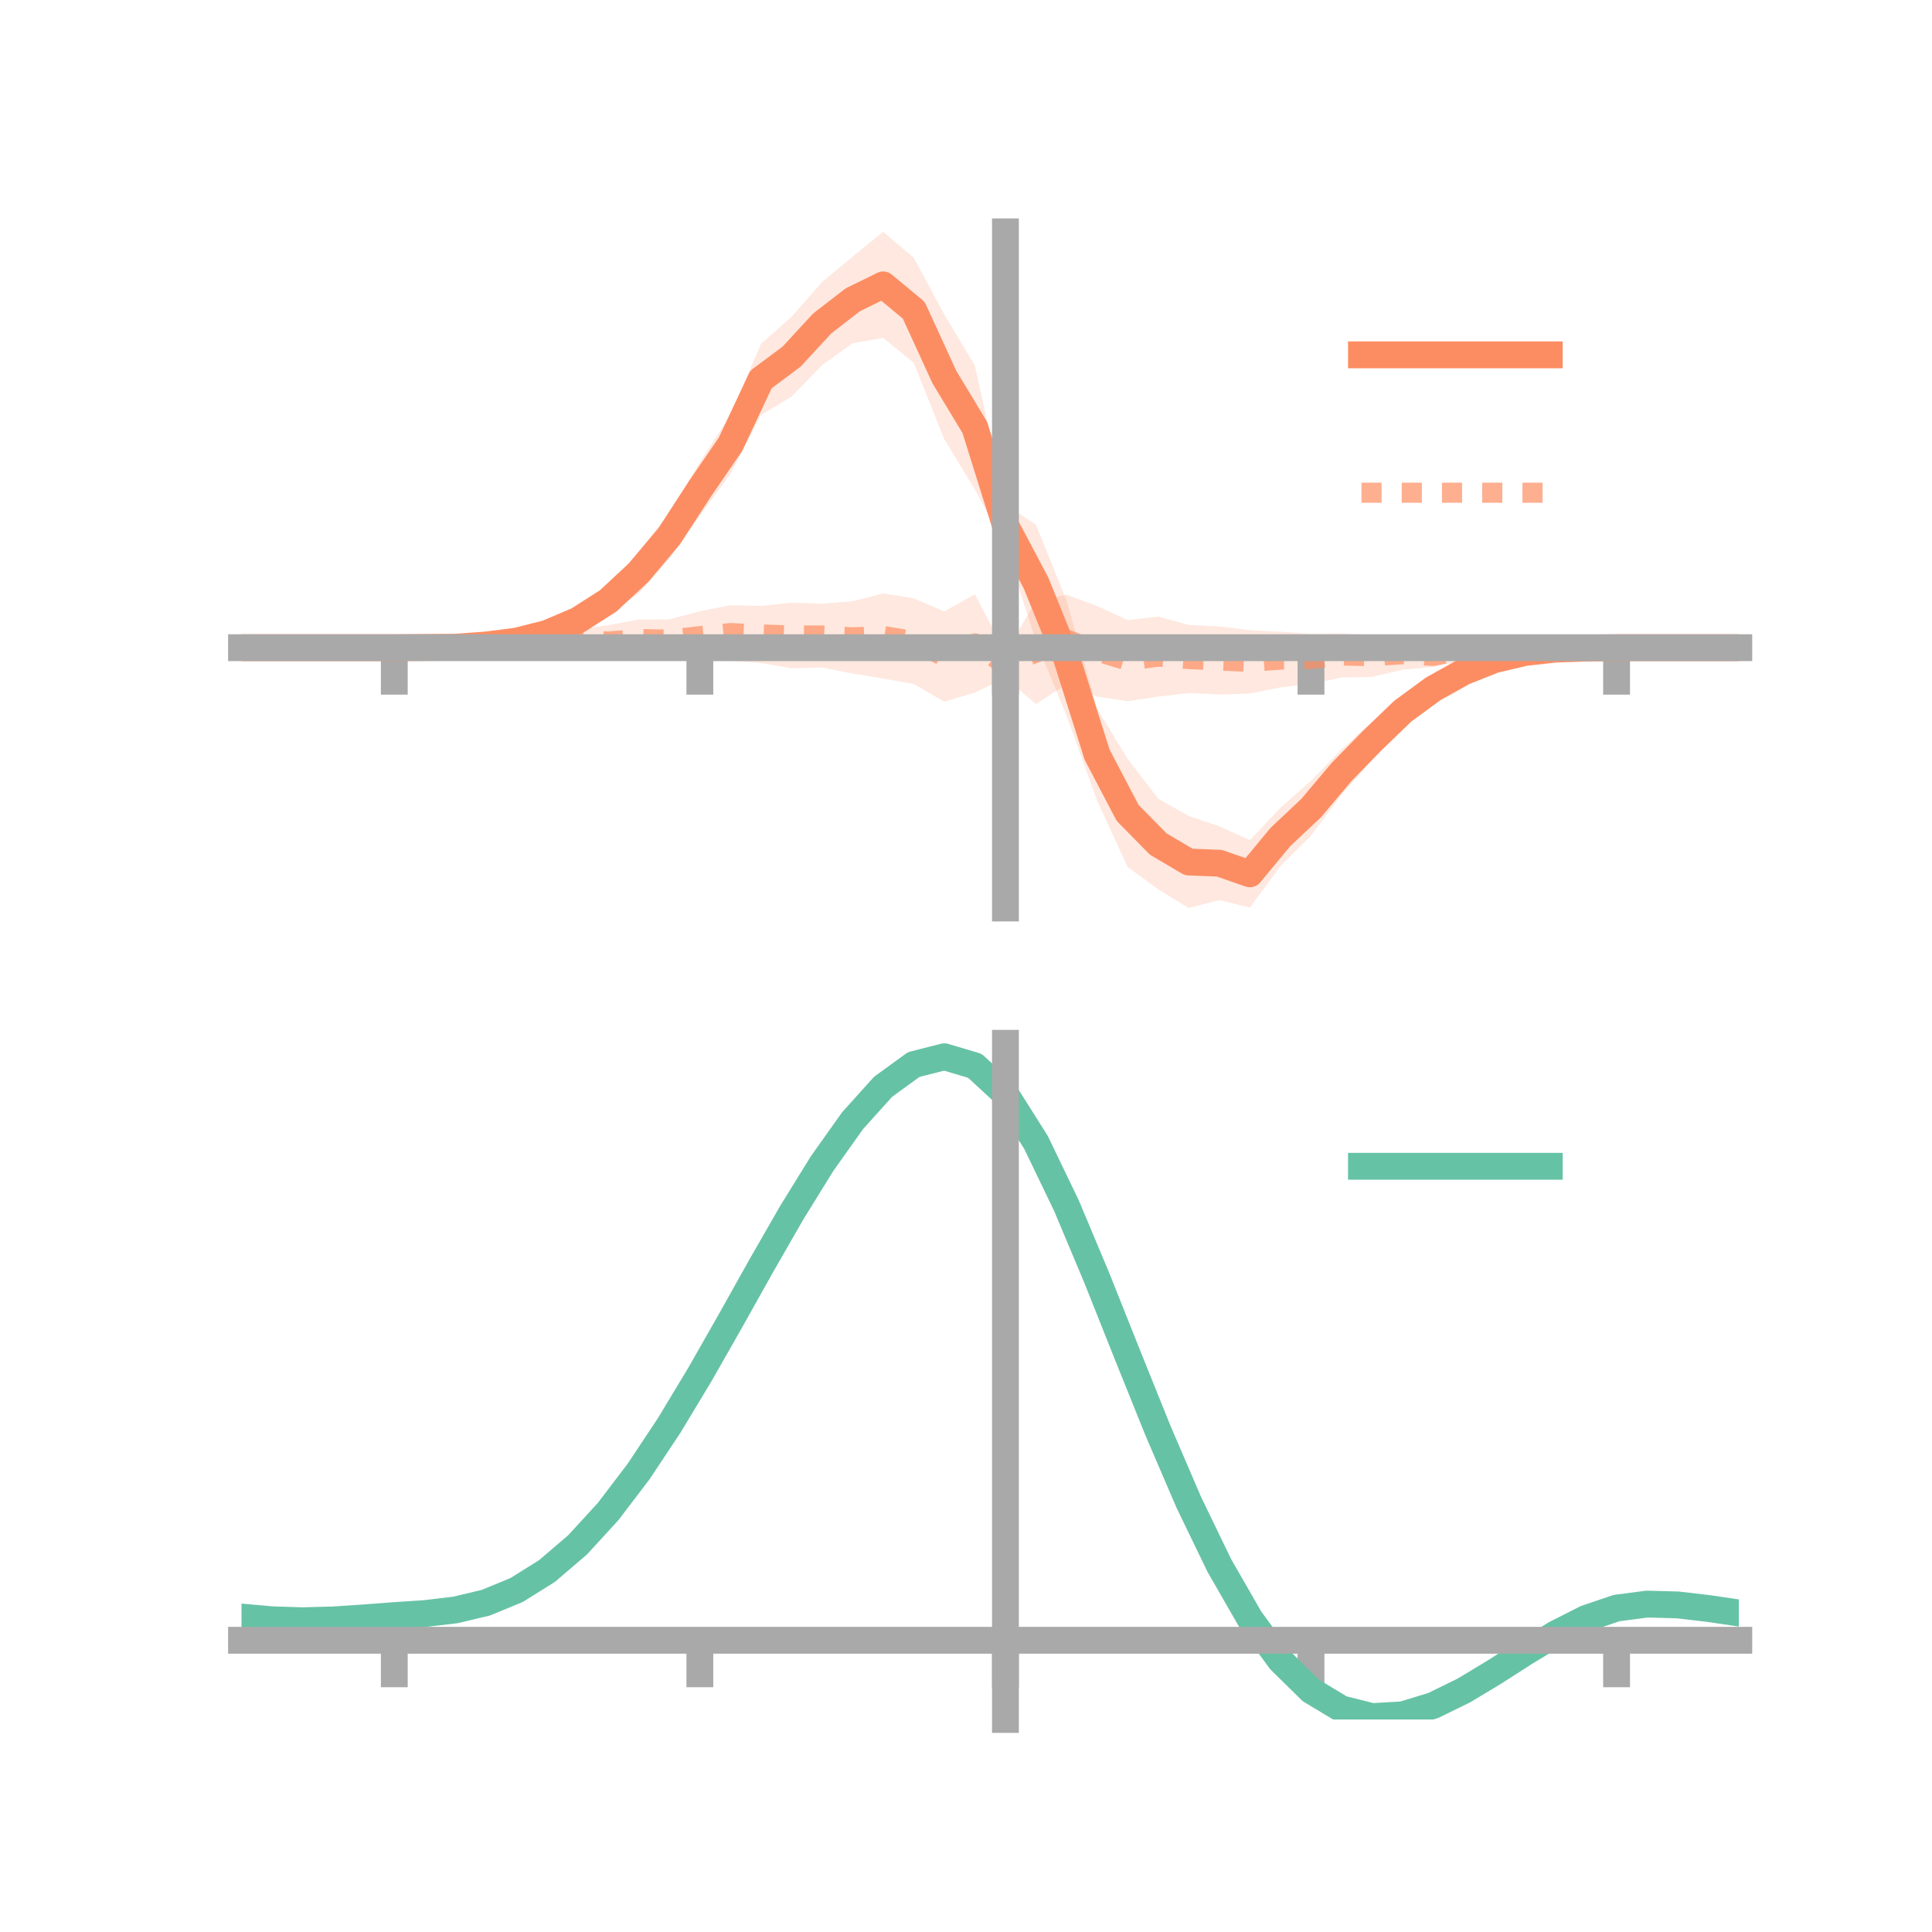 <?xml version="1.0" encoding="utf-8" standalone="no"?>
<!DOCTYPE svg PUBLIC "-//W3C//DTD SVG 1.1//EN"
  "http://www.w3.org/Graphics/SVG/1.1/DTD/svg11.dtd">
<!-- Created with matplotlib (https://matplotlib.org/) -->
<svg height="144pt" version="1.1" viewBox="0 0 144 144" width="144pt" xmlns="http://www.w3.org/2000/svg" xmlns:xlink="http://www.w3.org/1999/xlink">
 <defs>
  <style type="text/css">*{stroke-linecap:butt;stroke-linejoin:round;}</style>
 </defs>
 <g id="figure_1">
  <g id="patch_1">
   <path d="M 0 144 
L 144 144 
L 144 0 
L 0 0 
z
" style="fill:none;"/>
  </g>
  <g id="axes_1">
   <g id="patch_2">
    <path d="M 18 67.68 
L 129.6 67.68 
L 129.6 17.28 
L 18 17.28 
z
" style="fill:none;"/>
   </g>
   <g id="PolyCollection_1">
    <path clip-path="url(#p4aa3dd4674)" d="M 18 48.275 
L 18 48.275 
L 20.278 48.275 
L 22.555 48.275 
L 24.833 48.275 
L 27.11 48.275 
L 29.388 48.275 
L 31.665 48.189 
L 33.943 48.082 
L 36.22 47.802 
L 38.498 47.221 
L 40.776 46.518 
L 43.053 45.323 
L 45.331 43.724 
L 47.608 41.108 
L 49.886 38.253 
L 52.163 34.461 
L 54.441 30.909 
L 56.718 25.634 
L 58.996 23.616 
L 61.273 21.018 
L 63.551 19.129 
L 65.829 17.28 
L 68.106 19.213 
L 70.384 23.447 
L 72.661 27.255 
L 74.939 37.608 
L 77.216 39.108 
L 79.494 44.764 
L 81.771 52.826 
L 84.049 56.565 
L 86.327 59.532 
L 88.604 60.821 
L 90.882 61.593 
L 93.159 62.619 
L 95.437 60.208 
L 97.714 58.197 
L 99.992 55.85 
L 102.269 53.778 
L 104.547 52.045 
L 106.824 50.415 
L 109.102 49.537 
L 111.38 48.645 
L 113.657 48.38 
L 115.935 48.217 
L 118.212 48.241 
L 120.49 48.275 
L 122.767 48.275 
L 125.045 48.275 
L 127.322 48.275 
L 129.6 48.275 
L 129.6 48.275 
L 129.6 48.275 
L 127.322 48.275 
L 125.045 48.275 
L 122.767 48.275 
L 120.49 48.275 
L 118.212 48.372 
L 115.935 48.544 
L 113.657 48.883 
L 111.38 49.691 
L 109.102 50.606 
L 106.824 52.27 
L 104.547 53.979 
L 102.269 56.644 
L 99.992 59.232 
L 97.714 62.286 
L 95.437 64.554 
L 93.159 67.646 
L 90.882 67.085 
L 88.604 67.68 
L 86.327 66.285 
L 84.049 64.617 
L 81.771 59.665 
L 79.494 53.343 
L 77.216 47.782 
L 74.939 40.692 
L 72.661 36.482 
L 70.384 32.743 
L 68.106 27.036 
L 65.829 25.188 
L 63.551 25.576 
L 61.273 27.217 
L 58.996 29.558 
L 56.718 30.93 
L 54.441 35.34 
L 52.163 38.426 
L 49.886 41.657 
L 47.608 44.222 
L 45.331 45.851 
L 43.053 47.159 
L 40.776 47.899 
L 38.498 48.349 
L 36.22 48.35 
L 33.943 48.398 
L 31.665 48.324 
L 29.388 48.275 
L 27.11 48.275 
L 24.833 48.275 
L 22.555 48.275 
L 20.278 48.275 
L 18 48.275 
z
" style="fill:#fc8d62;fill-opacity:0.2;"/>
   </g>
   <g id="PolyCollection_2">
    <path clip-path="url(#p4aa3dd4674)" d="M 18 48.275 
L 18 48.275 
L 20.278 48.275 
L 22.555 48.275 
L 24.833 48.275 
L 27.11 48.275 
L 29.388 48.275 
L 31.665 48.211 
L 33.943 48.06 
L 36.22 47.77 
L 38.498 47.535 
L 40.776 47.347 
L 43.053 46.925 
L 45.331 46.596 
L 47.608 46.179 
L 49.886 46.162 
L 52.163 45.561 
L 54.441 45.114 
L 56.718 45.162 
L 58.996 44.923 
L 61.273 44.992 
L 63.551 44.816 
L 65.829 44.23 
L 68.106 44.599 
L 70.384 45.573 
L 72.661 44.299 
L 74.939 48.628 
L 77.216 44.801 
L 79.494 44.327 
L 81.771 45.169 
L 84.049 46.223 
L 86.327 45.955 
L 88.604 46.583 
L 90.882 46.692 
L 93.159 46.97 
L 95.437 47.089 
L 97.714 47.238 
L 99.992 47.211 
L 102.269 47.367 
L 104.547 47.603 
L 106.824 48.063 
L 109.102 47.623 
L 111.38 47.948 
L 113.657 48.024 
L 115.935 48.114 
L 118.212 48.22 
L 120.49 48.275 
L 122.767 48.275 
L 125.045 48.275 
L 127.322 48.275 
L 129.6 48.275 
L 129.6 48.275 
L 129.6 48.275 
L 127.322 48.275 
L 125.045 48.275 
L 122.767 48.275 
L 120.49 48.275 
L 118.212 48.345 
L 115.935 48.49 
L 113.657 48.749 
L 111.38 49.029 
L 109.102 49.22 
L 106.824 49.711 
L 104.547 49.916 
L 102.269 50.453 
L 99.992 50.492 
L 97.714 50.986 
L 95.437 51.233 
L 93.159 51.695 
L 90.882 51.763 
L 88.604 51.655 
L 86.327 51.919 
L 84.049 52.265 
L 81.771 51.923 
L 79.494 50.999 
L 77.216 52.474 
L 74.939 50.537 
L 72.661 51.622 
L 70.384 52.299 
L 68.106 50.979 
L 65.829 50.578 
L 63.551 50.199 
L 61.273 49.751 
L 58.996 49.805 
L 56.718 49.42 
L 54.441 49.263 
L 52.163 49.276 
L 49.886 49.203 
L 47.608 49.079 
L 45.331 49.042 
L 43.053 48.488 
L 40.776 48.887 
L 38.498 48.665 
L 36.22 48.561 
L 33.943 48.436 
L 31.665 48.329 
L 29.388 48.275 
L 27.11 48.275 
L 24.833 48.275 
L 22.555 48.275 
L 20.278 48.275 
L 18 48.275 
z
" style="fill:#fc8d62;fill-opacity:0.2;"/>
   </g>
   <g id="matplotlib.axis_1">
    <g id="xtick_1">
     <g id="line2d_1">
      <defs>
       <path d="M 0 0 
L 0 3.5 
" id="md11d21b65c" style="stroke:#a9a9a9;stroke-width:2;"/>
      </defs>
      <g>
       <use style="fill:#a9a9a9;stroke:#a9a9a9;stroke-width:2;" x="29.388" xlink:href="#md11d21b65c" y="48.275"/>
      </g>
     </g>
    </g>
    <g id="xtick_2">
     <g id="line2d_2">
      <g>
       <use style="fill:#a9a9a9;stroke:#a9a9a9;stroke-width:2;" x="52.163" xlink:href="#md11d21b65c" y="48.275"/>
      </g>
     </g>
    </g>
    <g id="xtick_3">
     <g id="line2d_3">
      <g>
       <use style="fill:#a9a9a9;stroke:#a9a9a9;stroke-width:2;" x="74.939" xlink:href="#md11d21b65c" y="48.275"/>
      </g>
     </g>
    </g>
    <g id="xtick_4">
     <g id="line2d_4">
      <g>
       <use style="fill:#a9a9a9;stroke:#a9a9a9;stroke-width:2;" x="97.714" xlink:href="#md11d21b65c" y="48.275"/>
      </g>
     </g>
    </g>
    <g id="xtick_5">
     <g id="line2d_5">
      <g>
       <use style="fill:#a9a9a9;stroke:#a9a9a9;stroke-width:2;" x="120.49" xlink:href="#md11d21b65c" y="48.275"/>
      </g>
     </g>
    </g>
   </g>
   <g id="matplotlib.axis_2"/>
   <g id="line2d_6">
    <path clip-path="url(#p4aa3dd4674)" d="M 18 48.275 
L 20.278 48.275 
L 22.555 48.275 
L 24.833 48.275 
L 27.11 48.275 
L 29.388 48.275 
L 31.665 48.257 
L 33.943 48.24 
L 36.22 48.076 
L 38.498 47.785 
L 40.776 47.208 
L 43.053 46.241 
L 45.331 44.788 
L 47.608 42.665 
L 49.886 39.955 
L 52.163 36.444 
L 54.441 33.124 
L 56.718 28.282 
L 58.996 26.587 
L 61.273 24.117 
L 63.551 22.352 
L 65.829 21.234 
L 68.106 23.124 
L 70.384 28.095 
L 72.661 31.868 
L 74.939 39.15 
L 77.216 43.445 
L 79.494 49.054 
L 81.771 56.246 
L 84.049 60.591 
L 86.327 62.909 
L 88.604 64.251 
L 90.882 64.339 
L 93.159 65.132 
L 95.437 62.381 
L 97.714 60.242 
L 99.992 57.541 
L 102.269 55.211 
L 104.547 53.012 
L 106.824 51.342 
L 109.102 50.072 
L 111.38 49.168 
L 113.657 48.631 
L 115.935 48.381 
L 118.212 48.306 
L 120.49 48.275 
L 122.767 48.275 
L 125.045 48.275 
L 127.322 48.275 
L 129.6 48.275 
" style="fill:none;stroke:#fc8d62;stroke-linecap:square;stroke-width:2;"/>
   </g>
   <g id="line2d_7">
    <path clip-path="url(#p4aa3dd4674)" d="M 18 48.275 
L 20.278 48.275 
L 22.555 48.275 
L 24.833 48.275 
L 27.11 48.275 
L 29.388 48.275 
L 31.665 48.27 
L 33.943 48.248 
L 36.22 48.166 
L 38.498 48.1 
L 40.776 48.117 
L 43.053 47.707 
L 45.331 47.819 
L 47.608 47.629 
L 49.886 47.683 
L 52.163 47.418 
L 54.441 47.189 
L 56.718 47.291 
L 58.996 47.364 
L 61.273 47.372 
L 63.551 47.508 
L 65.829 47.404 
L 68.106 47.789 
L 70.384 48.936 
L 72.661 47.961 
L 74.939 49.582 
L 77.216 48.638 
L 79.494 47.663 
L 81.771 48.546 
L 84.049 49.244 
L 86.327 48.937 
L 88.604 49.119 
L 90.882 49.228 
L 93.159 49.332 
L 95.437 49.161 
L 97.714 49.112 
L 99.992 48.852 
L 102.269 48.91 
L 104.547 48.759 
L 106.824 48.887 
L 109.102 48.422 
L 111.38 48.489 
L 113.657 48.387 
L 115.935 48.302 
L 118.212 48.283 
L 120.49 48.275 
L 122.767 48.275 
L 125.045 48.275 
L 127.322 48.275 
L 129.6 48.275 
" style="fill:none;stroke:#fc8d62;stroke-dasharray:1.5,1.5;stroke-dashoffset:0;stroke-opacity:0.7;stroke-width:1.5;"/>
   </g>
   <g id="patch_3">
    <path d="M 74.939 67.68 
L 74.939 17.28 
" style="fill:none;stroke:#a9a9a9;stroke-linecap:square;stroke-linejoin:miter;stroke-width:2;"/>
   </g>
   <g id="patch_4">
    <path d="M 129.6 67.68 
L 129.6 17.28 
" style="fill:none;"/>
   </g>
   <g id="patch_5">
    <path d="M 18 48.275 
L 129.6 48.275 
" style="fill:none;stroke:#a9a9a9;stroke-linecap:square;stroke-linejoin:miter;stroke-width:2;"/>
   </g>
   <g id="patch_6">
    <path d="M 18 17.28 
L 129.6 17.28 
" style="fill:none;"/>
   </g>
   <g id="legend_1">
    <g id="line2d_8">
     <path d="M 101.475 26.449 
L 115.475 26.449 
" style="fill:none;stroke:#fc8d62;stroke-linecap:square;stroke-width:2;"/>
    </g>
    <g id="line2d_9"/>
    <g id="text_1">
     <!--   -->
     <g transform="translate(121.075 28.899)scale(0.07 -0.07)">
      <defs>
       <path id="DejaVuSans-32"/>
      </defs>
      <use xlink:href="#DejaVuSans-32"/>
     </g>
    </g>
    <g id="line2d_10">
     <path d="M 101.475 36.724 
L 115.475 36.724 
" style="fill:none;stroke:#fc8d62;stroke-dasharray:1.5,1.5;stroke-dashoffset:0;stroke-opacity:0.7;stroke-width:1.5;"/>
    </g>
    <g id="line2d_11"/>
    <g id="text_2">
     <!--   -->
     <g transform="translate(121.075 39.174)scale(0.07 -0.07)">
      <use xlink:href="#DejaVuSans-32"/>
     </g>
    </g>
   </g>
  </g>
  <g id="axes_2">
   <g id="patch_7">
    <path d="M 18 128.16 
L 129.6 128.16 
L 129.6 77.76 
L 18 77.76 
z
" style="fill:none;"/>
   </g>
   <g id="PolyCollection_3">
    <path clip-path="url(#p9de037d1da)" d="M 18 120.567 
L 18 120.485 
L 20.278 120.698 
L 22.555 120.769 
L 24.833 120.704 
L 27.11 120.545 
L 29.388 120.365 
L 31.665 120.208 
L 33.943 119.934 
L 36.22 119.384 
L 38.498 118.431 
L 40.776 116.984 
L 43.053 114.993 
L 45.331 112.448 
L 47.608 109.382 
L 49.886 105.861 
L 52.163 101.987 
L 54.441 97.889 
L 56.718 93.721 
L 58.996 89.658 
L 61.273 85.889 
L 63.551 82.614 
L 65.829 80.034 
L 68.106 78.351 
L 70.384 77.76 
L 72.661 78.448 
L 74.939 80.583 
L 77.216 84.243 
L 79.494 89.049 
L 81.771 94.561 
L 84.049 100.371 
L 86.327 106.119 
L 88.604 111.507 
L 90.882 116.301 
L 93.159 120.332 
L 95.437 123.5 
L 97.714 125.765 
L 99.992 127.149 
L 102.269 127.726 
L 104.547 127.604 
L 106.824 126.919 
L 109.102 125.824 
L 111.38 124.478 
L 113.657 123.044 
L 115.935 121.681 
L 118.212 120.541 
L 120.49 119.775 
L 122.767 119.48 
L 125.045 119.546 
L 127.322 119.821 
L 129.6 120.169 
L 129.6 120.276 
L 129.6 120.276 
L 127.322 119.952 
L 125.045 119.695 
L 122.767 119.638 
L 120.49 119.938 
L 118.212 120.716 
L 115.935 121.886 
L 113.657 123.297 
L 111.38 124.785 
L 109.102 126.18 
L 106.824 127.314 
L 104.547 128.024 
L 102.269 128.16 
L 99.992 127.596 
L 97.714 126.239 
L 95.437 124.031 
L 93.159 120.962 
L 90.882 117.066 
L 88.604 112.436 
L 86.327 107.23 
L 84.049 101.671 
L 81.771 96.045 
L 79.494 90.703 
L 77.216 86.043 
L 74.939 82.494 
L 72.661 80.43 
L 70.384 79.767 
L 68.106 80.338 
L 65.829 81.957 
L 63.551 84.433 
L 61.273 87.569 
L 58.996 91.171 
L 56.718 95.046 
L 54.441 99.016 
L 52.163 102.915 
L 49.886 106.597 
L 47.608 109.944 
L 45.331 112.862 
L 43.053 115.289 
L 40.776 117.198 
L 38.498 118.596 
L 36.22 119.524 
L 33.943 120.061 
L 31.665 120.324 
L 29.388 120.47 
L 27.11 120.634 
L 24.833 120.775 
L 22.555 120.828 
L 20.278 120.76 
L 18 120.567 
z
" style="fill:#66c2a5;fill-opacity:0.2;"/>
   </g>
   <g id="matplotlib.axis_3">
    <g id="xtick_6">
     <g id="line2d_12">
      <g>
       <use style="fill:#a9a9a9;stroke:#a9a9a9;stroke-width:2;" x="29.388" xlink:href="#md11d21b65c" y="122.255"/>
      </g>
     </g>
    </g>
    <g id="xtick_7">
     <g id="line2d_13">
      <g>
       <use style="fill:#a9a9a9;stroke:#a9a9a9;stroke-width:2;" x="52.163" xlink:href="#md11d21b65c" y="122.255"/>
      </g>
     </g>
    </g>
    <g id="xtick_8">
     <g id="line2d_14">
      <g>
       <use style="fill:#a9a9a9;stroke:#a9a9a9;stroke-width:2;" x="74.939" xlink:href="#md11d21b65c" y="122.255"/>
      </g>
     </g>
    </g>
    <g id="xtick_9">
     <g id="line2d_15">
      <g>
       <use style="fill:#a9a9a9;stroke:#a9a9a9;stroke-width:2;" x="97.714" xlink:href="#md11d21b65c" y="122.255"/>
      </g>
     </g>
    </g>
    <g id="xtick_10">
     <g id="line2d_16">
      <g>
       <use style="fill:#a9a9a9;stroke:#a9a9a9;stroke-width:2;" x="120.49" xlink:href="#md11d21b65c" y="122.255"/>
      </g>
     </g>
    </g>
   </g>
   <g id="matplotlib.axis_4"/>
   <g id="line2d_17">
    <path clip-path="url(#p9de037d1da)" d="M 18 120.526 
L 20.278 120.729 
L 22.555 120.799 
L 24.833 120.74 
L 27.11 120.59 
L 29.388 120.417 
L 31.665 120.266 
L 33.943 119.997 
L 36.22 119.454 
L 38.498 118.514 
L 40.776 117.091 
L 43.053 115.141 
L 45.331 112.655 
L 47.608 109.663 
L 49.886 106.229 
L 52.163 102.451 
L 54.441 98.452 
L 56.718 94.383 
L 58.996 90.414 
L 61.273 86.729 
L 63.551 83.523 
L 65.829 80.995 
L 68.106 79.344 
L 70.384 78.763 
L 72.661 79.439 
L 74.939 81.538 
L 77.216 85.143 
L 79.494 89.876 
L 81.771 95.303 
L 84.049 101.021 
L 86.327 106.675 
L 88.604 111.972 
L 90.882 116.683 
L 93.159 120.647 
L 95.437 123.765 
L 97.714 126.002 
L 99.992 127.373 
L 102.269 127.943 
L 104.547 127.814 
L 106.824 127.117 
L 109.102 126.002 
L 111.38 124.631 
L 113.657 123.171 
L 115.935 121.784 
L 118.212 120.629 
L 120.49 119.857 
L 122.767 119.559 
L 125.045 119.621 
L 127.322 119.886 
L 129.6 120.222 
" style="fill:none;stroke:#66c2a5;stroke-linecap:square;stroke-width:2;"/>
   </g>
   <g id="patch_8">
    <path d="M 74.939 128.16 
L 74.939 77.76 
" style="fill:none;stroke:#a9a9a9;stroke-linecap:square;stroke-linejoin:miter;stroke-width:2;"/>
   </g>
   <g id="patch_9">
    <path d="M 129.6 128.16 
L 129.6 77.76 
" style="fill:none;"/>
   </g>
   <g id="patch_10">
    <path d="M 18 122.255 
L 129.6 122.255 
" style="fill:none;stroke:#a9a9a9;stroke-linecap:square;stroke-linejoin:miter;stroke-width:2;"/>
   </g>
   <g id="patch_11">
    <path d="M 18 77.76 
L 129.6 77.76 
" style="fill:none;"/>
   </g>
   <g id="legend_2">
    <g id="line2d_18">
     <path d="M 101.475 86.929 
L 115.475 86.929 
" style="fill:none;stroke:#66c2a5;stroke-linecap:square;stroke-width:2;"/>
    </g>
    <g id="line2d_19"/>
    <g id="text_3">
     <!--   -->
     <g transform="translate(121.075 89.379)scale(0.07 -0.07)">
      <use xlink:href="#DejaVuSans-32"/>
     </g>
    </g>
   </g>
  </g>
 </g>
 <defs>
  <clipPath id="p4aa3dd4674">
   <rect height="50.4" width="111.6" x="18" y="17.28"/>
  </clipPath>
  <clipPath id="p9de037d1da">
   <rect height="50.4" width="111.6" x="18" y="77.76"/>
  </clipPath>
 </defs>
</svg>
